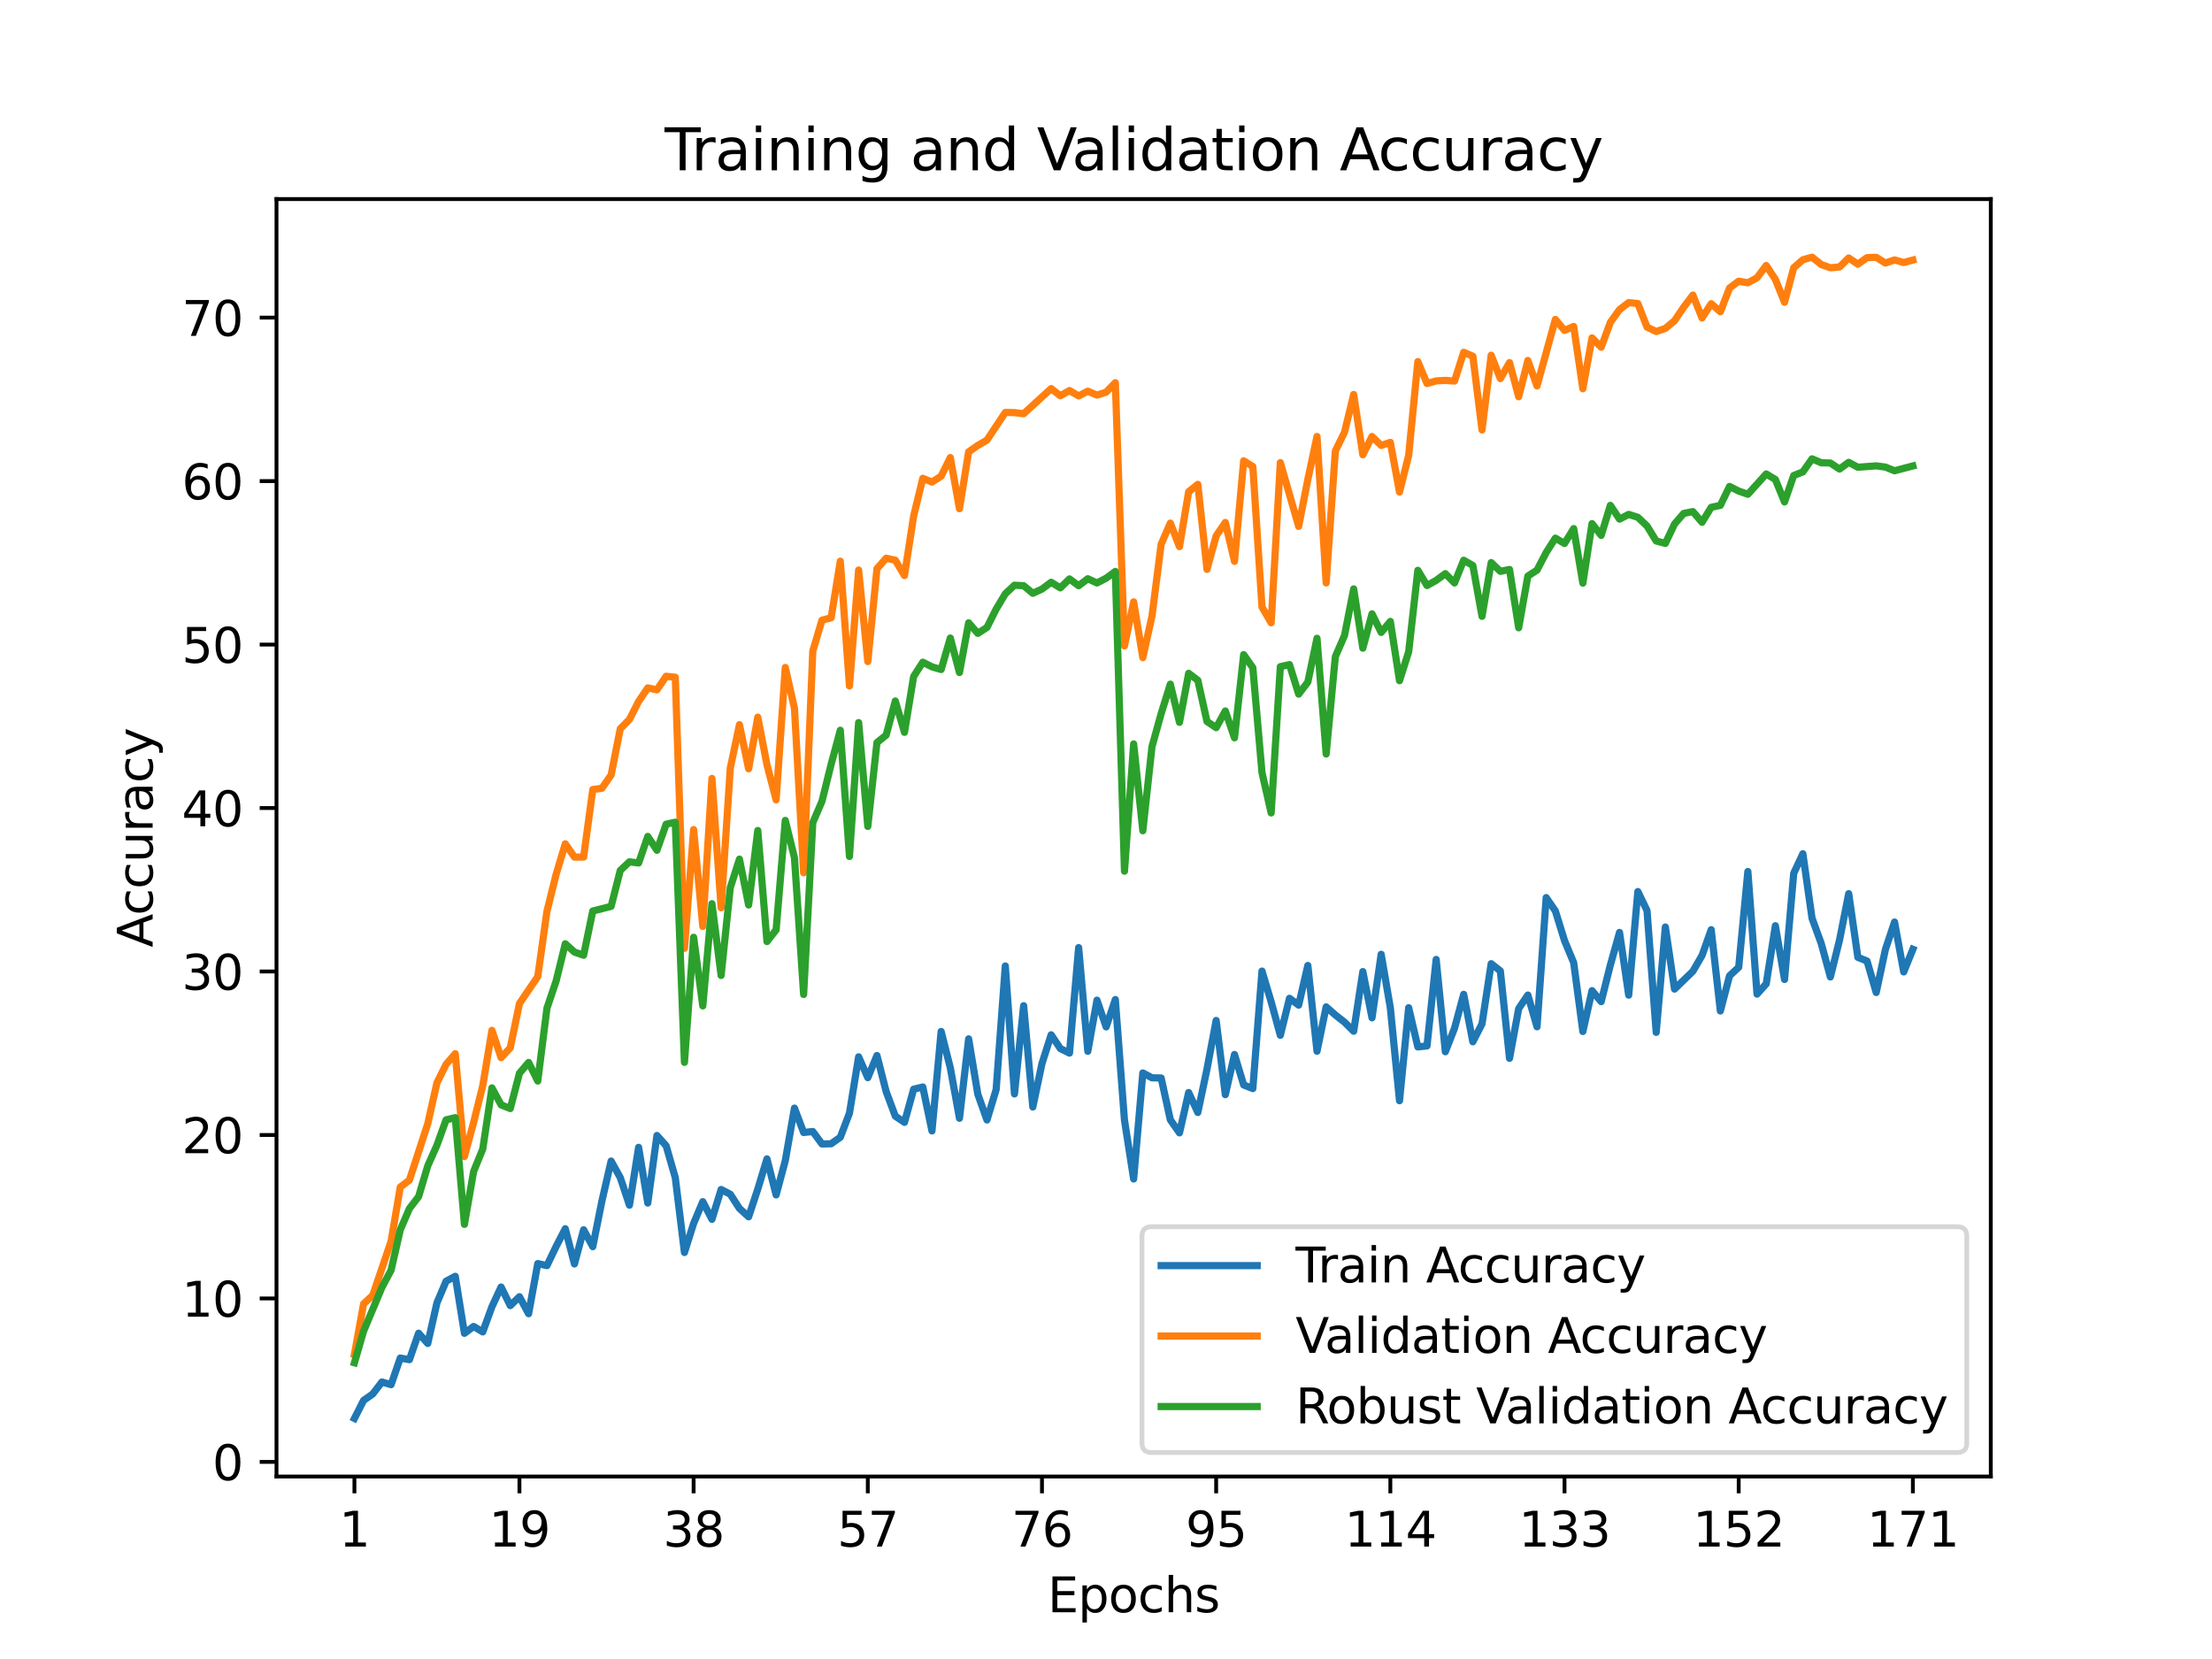 <?xml version="1.0" encoding="utf-8" standalone="no"?>
<!DOCTYPE svg PUBLIC "-//W3C//DTD SVG 1.1//EN"
  "http://www.w3.org/Graphics/SVG/1.1/DTD/svg11.dtd">
<svg height="345.6pt" version="1.1" viewBox="0 0 460.8 345.6" width="460.8pt" xmlns="http://www.w3.org/2000/svg" xmlns:xlink="http://www.w3.org/1999/xlink">
 <defs>
  <style type="text/css">*{stroke-linecap:butt;stroke-linejoin:round;}</style>
 </defs>
 <g id="figure_1">
  <g id="patch_1">
   <path d="M 0 345.6 
L 460.8 345.6 
L 460.8 0 
L 0 0 
z
" style="fill:#ffffff;"/>
  </g>
  <g id="axes_1">
   <g id="patch_2">
    <path d="M 57.6 307.584 
L 414.72 307.584 
L 414.72 41.472 
L 57.6 41.472 
z
" style="fill:#ffffff;"/>
   </g>
   <g id="matplotlib.axis_1">
    <g id="xtick_1">
     <g id="line2d_1">
      <defs>
       <path d="M 0 0 
L 0 3.5 
" id="md5885e0cfe" style="stroke:#000000;stroke-width:0.8;"/>
      </defs>
      <g>
       <use style="stroke:#000000;stroke-width:0.8;" x="73.833" xlink:href="#md5885e0cfe" y="307.584"/>
      </g>
     </g>
     <g id="text_1">
      <!-- 1 -->
      <g transform="translate(70.651 322.182)scale(0.1 -0.1)">
       <defs>
        <path d="M 794 531 
L 1825 531 
L 1825 4091 
L 703 3866 
L 703 4441 
L 1819 4666 
L 2450 4666 
L 2450 531 
L 3481 531 
L 3481 0 
L 794 0 
L 794 531 
z
" id="DejaVuSans-31" transform="scale(0.016)"/>
       </defs>
       <use xlink:href="#DejaVuSans-31"/>
      </g>
     </g>
    </g>
    <g id="xtick_2">
     <g id="line2d_2">
      <g>
       <use style="stroke:#000000;stroke-width:0.8;" x="108.208" xlink:href="#md5885e0cfe" y="307.584"/>
      </g>
     </g>
     <g id="text_2">
      <!-- 19 -->
      <g transform="translate(101.845 322.182)scale(0.1 -0.1)">
       <defs>
        <path d="M 703 97 
L 703 672 
Q 941 559 1184 500 
Q 1428 441 1663 441 
Q 2288 441 2617 861 
Q 2947 1281 2994 2138 
Q 2813 1869 2534 1725 
Q 2256 1581 1919 1581 
Q 1219 1581 811 2004 
Q 403 2428 403 3163 
Q 403 3881 828 4315 
Q 1253 4750 1959 4750 
Q 2769 4750 3195 4129 
Q 3622 3509 3622 2328 
Q 3622 1225 3098 567 
Q 2575 -91 1691 -91 
Q 1453 -91 1209 -44 
Q 966 3 703 97 
z
M 1959 2075 
Q 2384 2075 2632 2365 
Q 2881 2656 2881 3163 
Q 2881 3666 2632 3958 
Q 2384 4250 1959 4250 
Q 1534 4250 1286 3958 
Q 1038 3666 1038 3163 
Q 1038 2656 1286 2365 
Q 1534 2075 1959 2075 
z
" id="DejaVuSans-39" transform="scale(0.016)"/>
       </defs>
       <use xlink:href="#DejaVuSans-31"/>
       <use x="63.623" xlink:href="#DejaVuSans-39"/>
      </g>
     </g>
    </g>
    <g id="xtick_3">
     <g id="line2d_3">
      <g>
       <use style="stroke:#000000;stroke-width:0.8;" x="144.493" xlink:href="#md5885e0cfe" y="307.584"/>
      </g>
     </g>
     <g id="text_3">
      <!-- 38 -->
      <g transform="translate(138.13 322.182)scale(0.1 -0.1)">
       <defs>
        <path d="M 2597 2516 
Q 3050 2419 3304 2112 
Q 3559 1806 3559 1356 
Q 3559 666 3084 287 
Q 2609 -91 1734 -91 
Q 1441 -91 1130 -33 
Q 819 25 488 141 
L 488 750 
Q 750 597 1062 519 
Q 1375 441 1716 441 
Q 2309 441 2620 675 
Q 2931 909 2931 1356 
Q 2931 1769 2642 2001 
Q 2353 2234 1838 2234 
L 1294 2234 
L 1294 2753 
L 1863 2753 
Q 2328 2753 2575 2939 
Q 2822 3125 2822 3475 
Q 2822 3834 2567 4026 
Q 2313 4219 1838 4219 
Q 1578 4219 1281 4162 
Q 984 4106 628 3988 
L 628 4550 
Q 988 4650 1302 4700 
Q 1616 4750 1894 4750 
Q 2613 4750 3031 4423 
Q 3450 4097 3450 3541 
Q 3450 3153 3228 2886 
Q 3006 2619 2597 2516 
z
" id="DejaVuSans-33" transform="scale(0.016)"/>
        <path d="M 2034 2216 
Q 1584 2216 1326 1975 
Q 1069 1734 1069 1313 
Q 1069 891 1326 650 
Q 1584 409 2034 409 
Q 2484 409 2743 651 
Q 3003 894 3003 1313 
Q 3003 1734 2745 1975 
Q 2488 2216 2034 2216 
z
M 1403 2484 
Q 997 2584 770 2862 
Q 544 3141 544 3541 
Q 544 4100 942 4425 
Q 1341 4750 2034 4750 
Q 2731 4750 3128 4425 
Q 3525 4100 3525 3541 
Q 3525 3141 3298 2862 
Q 3072 2584 2669 2484 
Q 3125 2378 3379 2068 
Q 3634 1759 3634 1313 
Q 3634 634 3220 271 
Q 2806 -91 2034 -91 
Q 1263 -91 848 271 
Q 434 634 434 1313 
Q 434 1759 690 2068 
Q 947 2378 1403 2484 
z
M 1172 3481 
Q 1172 3119 1398 2916 
Q 1625 2713 2034 2713 
Q 2441 2713 2670 2916 
Q 2900 3119 2900 3481 
Q 2900 3844 2670 4047 
Q 2441 4250 2034 4250 
Q 1625 4250 1398 4047 
Q 1172 3844 1172 3481 
z
" id="DejaVuSans-38" transform="scale(0.016)"/>
       </defs>
       <use xlink:href="#DejaVuSans-33"/>
       <use x="63.623" xlink:href="#DejaVuSans-38"/>
      </g>
     </g>
    </g>
    <g id="xtick_4">
     <g id="line2d_4">
      <g>
       <use style="stroke:#000000;stroke-width:0.8;" x="180.778" xlink:href="#md5885e0cfe" y="307.584"/>
      </g>
     </g>
     <g id="text_4">
      <!-- 57 -->
      <g transform="translate(174.415 322.182)scale(0.1 -0.1)">
       <defs>
        <path d="M 691 4666 
L 3169 4666 
L 3169 4134 
L 1269 4134 
L 1269 2991 
Q 1406 3038 1543 3061 
Q 1681 3084 1819 3084 
Q 2600 3084 3056 2656 
Q 3513 2228 3513 1497 
Q 3513 744 3044 326 
Q 2575 -91 1722 -91 
Q 1428 -91 1123 -41 
Q 819 9 494 109 
L 494 744 
Q 775 591 1075 516 
Q 1375 441 1709 441 
Q 2250 441 2565 725 
Q 2881 1009 2881 1497 
Q 2881 1984 2565 2268 
Q 2250 2553 1709 2553 
Q 1456 2553 1204 2497 
Q 953 2441 691 2322 
L 691 4666 
z
" id="DejaVuSans-35" transform="scale(0.016)"/>
        <path d="M 525 4666 
L 3525 4666 
L 3525 4397 
L 1831 0 
L 1172 0 
L 2766 4134 
L 525 4134 
L 525 4666 
z
" id="DejaVuSans-37" transform="scale(0.016)"/>
       </defs>
       <use xlink:href="#DejaVuSans-35"/>
       <use x="63.623" xlink:href="#DejaVuSans-37"/>
      </g>
     </g>
    </g>
    <g id="xtick_5">
     <g id="line2d_5">
      <g>
       <use style="stroke:#000000;stroke-width:0.8;" x="217.063" xlink:href="#md5885e0cfe" y="307.584"/>
      </g>
     </g>
     <g id="text_5">
      <!-- 76 -->
      <g transform="translate(210.7 322.182)scale(0.1 -0.1)">
       <defs>
        <path d="M 2113 2584 
Q 1688 2584 1439 2293 
Q 1191 2003 1191 1497 
Q 1191 994 1439 701 
Q 1688 409 2113 409 
Q 2538 409 2786 701 
Q 3034 994 3034 1497 
Q 3034 2003 2786 2293 
Q 2538 2584 2113 2584 
z
M 3366 4563 
L 3366 3988 
Q 3128 4100 2886 4159 
Q 2644 4219 2406 4219 
Q 1781 4219 1451 3797 
Q 1122 3375 1075 2522 
Q 1259 2794 1537 2939 
Q 1816 3084 2150 3084 
Q 2853 3084 3261 2657 
Q 3669 2231 3669 1497 
Q 3669 778 3244 343 
Q 2819 -91 2113 -91 
Q 1303 -91 875 529 
Q 447 1150 447 2328 
Q 447 3434 972 4092 
Q 1497 4750 2381 4750 
Q 2619 4750 2861 4703 
Q 3103 4656 3366 4563 
z
" id="DejaVuSans-36" transform="scale(0.016)"/>
       </defs>
       <use xlink:href="#DejaVuSans-37"/>
       <use x="63.623" xlink:href="#DejaVuSans-36"/>
      </g>
     </g>
    </g>
    <g id="xtick_6">
     <g id="line2d_6">
      <g>
       <use style="stroke:#000000;stroke-width:0.8;" x="253.348" xlink:href="#md5885e0cfe" y="307.584"/>
      </g>
     </g>
     <g id="text_6">
      <!-- 95 -->
      <g transform="translate(246.985 322.182)scale(0.1 -0.1)">
       <use xlink:href="#DejaVuSans-39"/>
       <use x="63.623" xlink:href="#DejaVuSans-35"/>
      </g>
     </g>
    </g>
    <g id="xtick_7">
     <g id="line2d_7">
      <g>
       <use style="stroke:#000000;stroke-width:0.8;" x="289.633" xlink:href="#md5885e0cfe" y="307.584"/>
      </g>
     </g>
     <g id="text_7">
      <!-- 114 -->
      <g transform="translate(280.089 322.182)scale(0.1 -0.1)">
       <defs>
        <path d="M 2419 4116 
L 825 1625 
L 2419 1625 
L 2419 4116 
z
M 2253 4666 
L 3047 4666 
L 3047 1625 
L 3713 1625 
L 3713 1100 
L 3047 1100 
L 3047 0 
L 2419 0 
L 2419 1100 
L 313 1100 
L 313 1709 
L 2253 4666 
z
" id="DejaVuSans-34" transform="scale(0.016)"/>
       </defs>
       <use xlink:href="#DejaVuSans-31"/>
       <use x="63.623" xlink:href="#DejaVuSans-31"/>
       <use x="127.246" xlink:href="#DejaVuSans-34"/>
      </g>
     </g>
    </g>
    <g id="xtick_8">
     <g id="line2d_8">
      <g>
       <use style="stroke:#000000;stroke-width:0.8;" x="325.917" xlink:href="#md5885e0cfe" y="307.584"/>
      </g>
     </g>
     <g id="text_8">
      <!-- 133 -->
      <g transform="translate(316.374 322.182)scale(0.1 -0.1)">
       <use xlink:href="#DejaVuSans-31"/>
       <use x="63.623" xlink:href="#DejaVuSans-33"/>
       <use x="127.246" xlink:href="#DejaVuSans-33"/>
      </g>
     </g>
    </g>
    <g id="xtick_9">
     <g id="line2d_9">
      <g>
       <use style="stroke:#000000;stroke-width:0.8;" x="362.202" xlink:href="#md5885e0cfe" y="307.584"/>
      </g>
     </g>
     <g id="text_9">
      <!-- 152 -->
      <g transform="translate(352.659 322.182)scale(0.1 -0.1)">
       <defs>
        <path d="M 1228 531 
L 3431 531 
L 3431 0 
L 469 0 
L 469 531 
Q 828 903 1448 1529 
Q 2069 2156 2228 2338 
Q 2531 2678 2651 2914 
Q 2772 3150 2772 3378 
Q 2772 3750 2511 3984 
Q 2250 4219 1831 4219 
Q 1534 4219 1204 4116 
Q 875 4013 500 3803 
L 500 4441 
Q 881 4594 1212 4672 
Q 1544 4750 1819 4750 
Q 2544 4750 2975 4387 
Q 3406 4025 3406 3419 
Q 3406 3131 3298 2873 
Q 3191 2616 2906 2266 
Q 2828 2175 2409 1742 
Q 1991 1309 1228 531 
z
" id="DejaVuSans-32" transform="scale(0.016)"/>
       </defs>
       <use xlink:href="#DejaVuSans-31"/>
       <use x="63.623" xlink:href="#DejaVuSans-35"/>
       <use x="127.246" xlink:href="#DejaVuSans-32"/>
      </g>
     </g>
    </g>
    <g id="xtick_10">
     <g id="line2d_10">
      <g>
       <use style="stroke:#000000;stroke-width:0.8;" x="398.487" xlink:href="#md5885e0cfe" y="307.584"/>
      </g>
     </g>
     <g id="text_10">
      <!-- 171 -->
      <g transform="translate(388.944 322.182)scale(0.1 -0.1)">
       <use xlink:href="#DejaVuSans-31"/>
       <use x="63.623" xlink:href="#DejaVuSans-37"/>
       <use x="127.246" xlink:href="#DejaVuSans-31"/>
      </g>
     </g>
    </g>
    <g id="text_11">
     <!-- Epochs -->
     <g transform="translate(218.244 335.861)scale(0.1 -0.1)">
      <defs>
       <path d="M 628 4666 
L 3578 4666 
L 3578 4134 
L 1259 4134 
L 1259 2753 
L 3481 2753 
L 3481 2222 
L 1259 2222 
L 1259 531 
L 3634 531 
L 3634 0 
L 628 0 
L 628 4666 
z
" id="DejaVuSans-45" transform="scale(0.016)"/>
       <path d="M 1159 525 
L 1159 -1331 
L 581 -1331 
L 581 3500 
L 1159 3500 
L 1159 2969 
Q 1341 3281 1617 3432 
Q 1894 3584 2278 3584 
Q 2916 3584 3314 3078 
Q 3713 2572 3713 1747 
Q 3713 922 3314 415 
Q 2916 -91 2278 -91 
Q 1894 -91 1617 61 
Q 1341 213 1159 525 
z
M 3116 1747 
Q 3116 2381 2855 2742 
Q 2594 3103 2138 3103 
Q 1681 3103 1420 2742 
Q 1159 2381 1159 1747 
Q 1159 1113 1420 752 
Q 1681 391 2138 391 
Q 2594 391 2855 752 
Q 3116 1113 3116 1747 
z
" id="DejaVuSans-70" transform="scale(0.016)"/>
       <path d="M 1959 3097 
Q 1497 3097 1228 2736 
Q 959 2375 959 1747 
Q 959 1119 1226 758 
Q 1494 397 1959 397 
Q 2419 397 2687 759 
Q 2956 1122 2956 1747 
Q 2956 2369 2687 2733 
Q 2419 3097 1959 3097 
z
M 1959 3584 
Q 2709 3584 3137 3096 
Q 3566 2609 3566 1747 
Q 3566 888 3137 398 
Q 2709 -91 1959 -91 
Q 1206 -91 779 398 
Q 353 888 353 1747 
Q 353 2609 779 3096 
Q 1206 3584 1959 3584 
z
" id="DejaVuSans-6f" transform="scale(0.016)"/>
       <path d="M 3122 3366 
L 3122 2828 
Q 2878 2963 2633 3030 
Q 2388 3097 2138 3097 
Q 1578 3097 1268 2742 
Q 959 2388 959 1747 
Q 959 1106 1268 751 
Q 1578 397 2138 397 
Q 2388 397 2633 464 
Q 2878 531 3122 666 
L 3122 134 
Q 2881 22 2623 -34 
Q 2366 -91 2075 -91 
Q 1284 -91 818 406 
Q 353 903 353 1747 
Q 353 2603 823 3093 
Q 1294 3584 2113 3584 
Q 2378 3584 2631 3529 
Q 2884 3475 3122 3366 
z
" id="DejaVuSans-63" transform="scale(0.016)"/>
       <path d="M 3513 2113 
L 3513 0 
L 2938 0 
L 2938 2094 
Q 2938 2591 2744 2837 
Q 2550 3084 2163 3084 
Q 1697 3084 1428 2787 
Q 1159 2491 1159 1978 
L 1159 0 
L 581 0 
L 581 4863 
L 1159 4863 
L 1159 2956 
Q 1366 3272 1645 3428 
Q 1925 3584 2291 3584 
Q 2894 3584 3203 3211 
Q 3513 2838 3513 2113 
z
" id="DejaVuSans-68" transform="scale(0.016)"/>
       <path d="M 2834 3397 
L 2834 2853 
Q 2591 2978 2328 3040 
Q 2066 3103 1784 3103 
Q 1356 3103 1142 2972 
Q 928 2841 928 2578 
Q 928 2378 1081 2264 
Q 1234 2150 1697 2047 
L 1894 2003 
Q 2506 1872 2764 1633 
Q 3022 1394 3022 966 
Q 3022 478 2636 193 
Q 2250 -91 1575 -91 
Q 1294 -91 989 -36 
Q 684 19 347 128 
L 347 722 
Q 666 556 975 473 
Q 1284 391 1588 391 
Q 1994 391 2212 530 
Q 2431 669 2431 922 
Q 2431 1156 2273 1281 
Q 2116 1406 1581 1522 
L 1381 1569 
Q 847 1681 609 1914 
Q 372 2147 372 2553 
Q 372 3047 722 3315 
Q 1072 3584 1716 3584 
Q 2034 3584 2315 3537 
Q 2597 3491 2834 3397 
z
" id="DejaVuSans-73" transform="scale(0.016)"/>
      </defs>
      <use xlink:href="#DejaVuSans-45"/>
      <use x="63.184" xlink:href="#DejaVuSans-70"/>
      <use x="126.66" xlink:href="#DejaVuSans-6f"/>
      <use x="187.842" xlink:href="#DejaVuSans-63"/>
      <use x="242.822" xlink:href="#DejaVuSans-68"/>
      <use x="306.201" xlink:href="#DejaVuSans-73"/>
     </g>
    </g>
   </g>
   <g id="matplotlib.axis_2">
    <g id="ytick_1">
     <g id="line2d_11">
      <defs>
       <path d="M 0 0 
L -3.5 0 
" id="mf5c4245f21" style="stroke:#000000;stroke-width:0.8;"/>
      </defs>
      <g>
       <use style="stroke:#000000;stroke-width:0.8;" x="57.6" xlink:href="#mf5c4245f21" y="304.542"/>
      </g>
     </g>
     <g id="text_12">
      <!-- 0 -->
      <g transform="translate(44.237 308.341)scale(0.1 -0.1)">
       <defs>
        <path d="M 2034 4250 
Q 1547 4250 1301 3770 
Q 1056 3291 1056 2328 
Q 1056 1369 1301 889 
Q 1547 409 2034 409 
Q 2525 409 2770 889 
Q 3016 1369 3016 2328 
Q 3016 3291 2770 3770 
Q 2525 4250 2034 4250 
z
M 2034 4750 
Q 2819 4750 3233 4129 
Q 3647 3509 3647 2328 
Q 3647 1150 3233 529 
Q 2819 -91 2034 -91 
Q 1250 -91 836 529 
Q 422 1150 422 2328 
Q 422 3509 836 4129 
Q 1250 4750 2034 4750 
z
" id="DejaVuSans-30" transform="scale(0.016)"/>
       </defs>
       <use xlink:href="#DejaVuSans-30"/>
      </g>
     </g>
    </g>
    <g id="ytick_2">
     <g id="line2d_12">
      <g>
       <use style="stroke:#000000;stroke-width:0.8;" x="57.6" xlink:href="#mf5c4245f21" y="270.488"/>
      </g>
     </g>
     <g id="text_13">
      <!-- 10 -->
      <g transform="translate(37.875 274.288)scale(0.1 -0.1)">
       <use xlink:href="#DejaVuSans-31"/>
       <use x="63.623" xlink:href="#DejaVuSans-30"/>
      </g>
     </g>
    </g>
    <g id="ytick_3">
     <g id="line2d_13">
      <g>
       <use style="stroke:#000000;stroke-width:0.8;" x="57.6" xlink:href="#mf5c4245f21" y="236.435"/>
      </g>
     </g>
     <g id="text_14">
      <!-- 20 -->
      <g transform="translate(37.875 240.234)scale(0.1 -0.1)">
       <use xlink:href="#DejaVuSans-32"/>
       <use x="63.623" xlink:href="#DejaVuSans-30"/>
      </g>
     </g>
    </g>
    <g id="ytick_4">
     <g id="line2d_14">
      <g>
       <use style="stroke:#000000;stroke-width:0.8;" x="57.6" xlink:href="#mf5c4245f21" y="202.381"/>
      </g>
     </g>
     <g id="text_15">
      <!-- 30 -->
      <g transform="translate(37.875 206.181)scale(0.1 -0.1)">
       <use xlink:href="#DejaVuSans-33"/>
       <use x="63.623" xlink:href="#DejaVuSans-30"/>
      </g>
     </g>
    </g>
    <g id="ytick_5">
     <g id="line2d_15">
      <g>
       <use style="stroke:#000000;stroke-width:0.8;" x="57.6" xlink:href="#mf5c4245f21" y="168.328"/>
      </g>
     </g>
     <g id="text_16">
      <!-- 40 -->
      <g transform="translate(37.875 172.127)scale(0.1 -0.1)">
       <use xlink:href="#DejaVuSans-34"/>
       <use x="63.623" xlink:href="#DejaVuSans-30"/>
      </g>
     </g>
    </g>
    <g id="ytick_6">
     <g id="line2d_16">
      <g>
       <use style="stroke:#000000;stroke-width:0.8;" x="57.6" xlink:href="#mf5c4245f21" y="134.275"/>
      </g>
     </g>
     <g id="text_17">
      <!-- 50 -->
      <g transform="translate(37.875 138.074)scale(0.1 -0.1)">
       <use xlink:href="#DejaVuSans-35"/>
       <use x="63.623" xlink:href="#DejaVuSans-30"/>
      </g>
     </g>
    </g>
    <g id="ytick_7">
     <g id="line2d_17">
      <g>
       <use style="stroke:#000000;stroke-width:0.8;" x="57.6" xlink:href="#mf5c4245f21" y="100.221"/>
      </g>
     </g>
     <g id="text_18">
      <!-- 60 -->
      <g transform="translate(37.875 104.02)scale(0.1 -0.1)">
       <use xlink:href="#DejaVuSans-36"/>
       <use x="63.623" xlink:href="#DejaVuSans-30"/>
      </g>
     </g>
    </g>
    <g id="ytick_8">
     <g id="line2d_18">
      <g>
       <use style="stroke:#000000;stroke-width:0.8;" x="57.6" xlink:href="#mf5c4245f21" y="66.168"/>
      </g>
     </g>
     <g id="text_19">
      <!-- 70 -->
      <g transform="translate(37.875 69.967)scale(0.1 -0.1)">
       <use xlink:href="#DejaVuSans-37"/>
       <use x="63.623" xlink:href="#DejaVuSans-30"/>
      </g>
     </g>
    </g>
    <g id="text_20">
     <!-- Accuracy -->
     <g transform="translate(31.795 197.356)rotate(-90)scale(0.1 -0.1)">
      <defs>
       <path d="M 2188 4044 
L 1331 1722 
L 3047 1722 
L 2188 4044 
z
M 1831 4666 
L 2547 4666 
L 4325 0 
L 3669 0 
L 3244 1197 
L 1141 1197 
L 716 0 
L 50 0 
L 1831 4666 
z
" id="DejaVuSans-41" transform="scale(0.016)"/>
       <path d="M 544 1381 
L 544 3500 
L 1119 3500 
L 1119 1403 
Q 1119 906 1312 657 
Q 1506 409 1894 409 
Q 2359 409 2629 706 
Q 2900 1003 2900 1516 
L 2900 3500 
L 3475 3500 
L 3475 0 
L 2900 0 
L 2900 538 
Q 2691 219 2414 64 
Q 2138 -91 1772 -91 
Q 1169 -91 856 284 
Q 544 659 544 1381 
z
M 1991 3584 
L 1991 3584 
z
" id="DejaVuSans-75" transform="scale(0.016)"/>
       <path d="M 2631 2963 
Q 2534 3019 2420 3045 
Q 2306 3072 2169 3072 
Q 1681 3072 1420 2755 
Q 1159 2438 1159 1844 
L 1159 0 
L 581 0 
L 581 3500 
L 1159 3500 
L 1159 2956 
Q 1341 3275 1631 3429 
Q 1922 3584 2338 3584 
Q 2397 3584 2469 3576 
Q 2541 3569 2628 3553 
L 2631 2963 
z
" id="DejaVuSans-72" transform="scale(0.016)"/>
       <path d="M 2194 1759 
Q 1497 1759 1228 1600 
Q 959 1441 959 1056 
Q 959 750 1161 570 
Q 1363 391 1709 391 
Q 2188 391 2477 730 
Q 2766 1069 2766 1631 
L 2766 1759 
L 2194 1759 
z
M 3341 1997 
L 3341 0 
L 2766 0 
L 2766 531 
Q 2569 213 2275 61 
Q 1981 -91 1556 -91 
Q 1019 -91 701 211 
Q 384 513 384 1019 
Q 384 1609 779 1909 
Q 1175 2209 1959 2209 
L 2766 2209 
L 2766 2266 
Q 2766 2663 2505 2880 
Q 2244 3097 1772 3097 
Q 1472 3097 1187 3025 
Q 903 2953 641 2809 
L 641 3341 
Q 956 3463 1253 3523 
Q 1550 3584 1831 3584 
Q 2591 3584 2966 3190 
Q 3341 2797 3341 1997 
z
" id="DejaVuSans-61" transform="scale(0.016)"/>
       <path d="M 2059 -325 
Q 1816 -950 1584 -1140 
Q 1353 -1331 966 -1331 
L 506 -1331 
L 506 -850 
L 844 -850 
Q 1081 -850 1212 -737 
Q 1344 -625 1503 -206 
L 1606 56 
L 191 3500 
L 800 3500 
L 1894 763 
L 2988 3500 
L 3597 3500 
L 2059 -325 
z
" id="DejaVuSans-79" transform="scale(0.016)"/>
      </defs>
      <use xlink:href="#DejaVuSans-41"/>
      <use x="66.658" xlink:href="#DejaVuSans-63"/>
      <use x="121.639" xlink:href="#DejaVuSans-63"/>
      <use x="176.619" xlink:href="#DejaVuSans-75"/>
      <use x="239.998" xlink:href="#DejaVuSans-72"/>
      <use x="281.111" xlink:href="#DejaVuSans-61"/>
      <use x="342.391" xlink:href="#DejaVuSans-63"/>
      <use x="397.371" xlink:href="#DejaVuSans-79"/>
     </g>
    </g>
   </g>
   <g id="line2d_19">
    <path clip-path="url(#pfaf61ee601)" d="M 73.833 295.488 
L 75.742 291.733 
L 77.652 290.385 
L 79.562 287.896 
L 81.472 288.453 
L 83.381 282.907 
L 85.291 283.245 
L 87.201 277.726 
L 89.111 279.867 
L 91.02 271.417 
L 92.93 266.897 
L 94.84 265.88 
L 96.75 277.755 
L 98.659 276.325 
L 100.569 277.46 
L 102.479 272.214 
L 104.388 268.107 
L 106.298 271.984 
L 108.208 270.132 
L 110.118 273.671 
L 112.027 263.226 
L 113.937 263.653 
L 115.847 259.664 
L 117.757 255.966 
L 119.666 263.303 
L 121.576 256.188 
L 123.486 259.705 
L 125.396 250.158 
L 127.305 241.872 
L 129.215 245.318 
L 131.125 251.062 
L 133.034 239.012 
L 134.944 250.613 
L 136.854 236.544 
L 138.764 238.678 
L 140.673 245.323 
L 142.583 260.915 
L 144.493 254.856 
L 146.403 250.326 
L 148.312 254.004 
L 150.222 247.791 
L 152.132 248.785 
L 154.041 251.739 
L 155.951 253.484 
L 157.861 247.709 
L 159.771 241.418 
L 161.68 248.923 
L 163.59 241.786 
L 165.5 230.839 
L 167.41 235.922 
L 169.319 235.713 
L 171.229 238.308 
L 173.139 238.265 
L 175.049 236.918 
L 176.958 231.888 
L 178.868 220.157 
L 180.778 224.496 
L 182.687 219.887 
L 184.597 227.386 
L 186.507 232.51 
L 188.417 233.804 
L 190.326 226.902 
L 192.236 226.441 
L 194.146 235.586 
L 196.056 214.872 
L 197.965 222.432 
L 199.875 232.957 
L 201.785 216.418 
L 203.695 227.935 
L 205.604 233.313 
L 207.514 226.984 
L 209.424 201.228 
L 211.333 227.883 
L 213.243 209.505 
L 215.153 230.607 
L 217.063 221.547 
L 218.972 215.567 
L 220.882 218.43 
L 222.792 219.379 
L 224.702 197.403 
L 226.611 219 
L 228.521 208.357 
L 230.431 213.923 
L 232.341 208.221 
L 234.25 233.375 
L 236.16 245.602 
L 238.07 223.511 
L 239.979 224.53 
L 241.889 224.564 
L 243.799 233.272 
L 245.709 235.999 
L 247.618 227.59 
L 249.528 231.749 
L 251.438 222.7 
L 253.348 212.579 
L 255.257 228.04 
L 257.167 219.669 
L 259.077 226.01 
L 260.987 226.775 
L 262.896 202.295 
L 264.806 208.697 
L 266.716 215.674 
L 268.625 207.966 
L 270.535 209.387 
L 272.445 201.126 
L 274.355 218.99 
L 276.264 209.755 
L 278.174 211.433 
L 280.084 212.934 
L 281.994 214.827 
L 283.903 202.4 
L 285.813 212.03 
L 287.723 198.797 
L 289.633 209.948 
L 291.542 229.297 
L 293.452 209.925 
L 295.362 218.089 
L 297.271 217.883 
L 299.181 199.871 
L 301.091 219.095 
L 303.001 214.203 
L 304.91 207.14 
L 306.82 217.024 
L 308.73 213.283 
L 310.64 200.756 
L 312.549 202.263 
L 314.459 220.473 
L 316.369 210.112 
L 318.279 207.287 
L 320.188 213.898 
L 322.098 186.985 
L 324.008 189.766 
L 325.917 195.945 
L 327.827 200.547 
L 329.737 214.877 
L 331.647 206.373 
L 333.556 208.659 
L 335.466 201.022 
L 337.376 194.24 
L 339.286 207.31 
L 341.195 185.729 
L 343.105 189.691 
L 345.015 215.058 
L 346.924 193.114 
L 348.834 206.043 
L 352.654 202.336 
L 354.563 199.044 
L 356.473 193.675 
L 358.383 210.604 
L 360.293 203.276 
L 362.202 201.503 
L 364.112 181.552 
L 366.022 207.09 
L 367.932 204.954 
L 369.841 192.847 
L 371.751 204.039 
L 373.661 181.929 
L 375.57 177.849 
L 377.48 191.287 
L 379.39 196.529 
L 381.3 203.514 
L 383.209 195.825 
L 385.119 186.17 
L 387.029 199.43 
L 388.939 200.198 
L 390.848 206.756 
L 392.758 197.812 
L 394.668 192.081 
L 396.578 202.47 
L 398.487 197.752 
L 398.487 197.752 
" style="fill:none;stroke:#1f77b4;stroke-linecap:square;stroke-width:1.5;"/>
   </g>
   <g id="line2d_20">
    <path clip-path="url(#pfaf61ee601)" d="M 73.833 282.135 
L 75.742 271.612 
L 77.652 269.841 
L 81.472 258.57 
L 83.381 247.298 
L 85.291 245.834 
L 89.111 234.085 
L 91.02 225.572 
L 92.93 221.724 
L 94.84 219.51 
L 96.75 240.93 
L 98.659 233.847 
L 100.569 226.151 
L 102.479 214.641 
L 104.388 220.328 
L 106.298 218.284 
L 108.208 209.056 
L 112.027 203.437 
L 113.937 189.85 
L 115.847 182.154 
L 117.757 175.786 
L 119.666 178.544 
L 121.576 178.544 
L 123.486 164.48 
L 125.396 164.208 
L 127.305 161.449 
L 129.215 151.812 
L 131.125 149.871 
L 133.034 146.125 
L 134.944 143.299 
L 136.854 143.707 
L 138.764 140.881 
L 140.673 141.085 
L 142.583 197.546 
L 144.493 172.823 
L 146.403 192.983 
L 148.312 162.164 
L 150.222 189.101 
L 152.132 160.019 
L 154.041 150.961 
L 155.951 160.155 
L 157.861 149.394 
L 159.771 159.304 
L 161.68 166.625 
L 163.59 139.042 
L 165.5 147.555 
L 167.41 181.813 
L 169.319 135.637 
L 171.229 129.201 
L 173.139 128.69 
L 175.049 116.907 
L 176.958 142.89 
L 178.868 118.746 
L 180.778 137.816 
L 182.687 118.474 
L 184.597 116.294 
L 186.507 116.703 
L 188.417 119.904 
L 190.326 107.509 
L 192.236 99.642 
L 194.146 100.426 
L 196.056 99.2 
L 197.965 95.318 
L 199.875 105.976 
L 201.785 94.126 
L 203.695 92.798 
L 205.604 91.674 
L 209.424 85.919 
L 211.333 85.953 
L 213.243 86.191 
L 218.972 80.947 
L 220.882 82.445 
L 222.792 81.356 
L 224.702 82.479 
L 226.611 81.492 
L 228.521 82.309 
L 230.431 81.696 
L 232.341 79.721 
L 234.25 134.547 
L 236.16 125.387 
L 238.07 136.999 
L 239.979 128.349 
L 241.889 113.366 
L 243.799 108.973 
L 245.709 113.877 
L 247.618 102.435 
L 249.528 100.902 
L 251.438 118.61 
L 253.348 111.629 
L 255.257 108.837 
L 257.167 116.941 
L 259.077 95.999 
L 260.987 97.19 
L 262.896 126.442 
L 264.806 129.746 
L 266.716 96.373 
L 270.535 109.654 
L 272.445 99.881 
L 274.355 90.925 
L 276.264 121.436 
L 278.174 93.955 
L 280.084 90.039 
L 281.994 82.173 
L 283.903 94.739 
L 285.813 90.925 
L 287.723 92.798 
L 289.633 92.151 
L 291.542 102.503 
L 293.452 94.875 
L 295.362 75.328 
L 297.271 79.891 
L 299.181 79.346 
L 301.091 79.244 
L 303.001 79.381 
L 304.91 73.387 
L 306.82 74.204 
L 308.73 89.562 
L 310.64 74 
L 312.549 78.87 
L 314.459 75.532 
L 316.369 82.65 
L 318.279 75.09 
L 320.188 80.402 
L 324.008 66.542 
L 325.917 68.824 
L 327.827 68.007 
L 329.737 80.981 
L 331.647 70.39 
L 333.556 72.331 
L 335.466 67.155 
L 337.376 64.499 
L 339.286 63.035 
L 341.195 63.239 
L 343.105 68.143 
L 345.015 69.062 
L 346.924 68.415 
L 348.834 66.815 
L 350.744 63.988 
L 352.654 61.468 
L 354.563 66.236 
L 356.473 63.273 
L 358.383 64.942 
L 360.293 60.004 
L 362.202 58.574 
L 364.112 58.914 
L 366.022 57.859 
L 367.932 55.305 
L 369.841 58.199 
L 371.751 62.967 
L 373.661 55.781 
L 375.57 54.113 
L 377.48 53.568 
L 379.39 55.1 
L 381.3 55.781 
L 383.209 55.611 
L 385.119 53.738 
L 387.029 55.032 
L 388.939 53.67 
L 390.848 53.602 
L 392.758 54.794 
L 394.668 54.147 
L 396.578 54.692 
L 398.487 54.181 
L 398.487 54.181 
" style="fill:none;stroke:#ff7f0e;stroke-linecap:square;stroke-width:1.5;"/>
   </g>
   <g id="line2d_21">
    <path clip-path="url(#pfaf61ee601)" d="M 73.833 283.895 
L 75.742 277.299 
L 79.562 268.194 
L 81.472 264.592 
L 83.381 256.204 
L 85.291 251.759 
L 87.201 249.286 
L 89.111 242.869 
L 91.02 238.568 
L 92.93 233.281 
L 94.84 232.832 
L 96.75 255.057 
L 98.659 244.052 
L 100.569 239.356 
L 102.479 226.631 
L 104.388 230.162 
L 106.298 230.933 
L 108.208 223.584 
L 110.118 221.326 
L 112.027 225.197 
L 113.937 210.035 
L 115.847 204.371 
L 117.757 196.61 
L 119.666 198.331 
L 121.576 198.994 
L 123.486 189.782 
L 127.305 188.814 
L 129.215 181.322 
L 131.125 179.53 
L 133.034 179.781 
L 134.944 174.243 
L 136.854 177.128 
L 138.764 171.698 
L 140.673 171.285 
L 142.583 221.308 
L 144.493 195.248 
L 146.403 209.551 
L 148.312 188.258 
L 150.222 203.206 
L 152.132 184.907 
L 154.041 178.974 
L 155.951 188.527 
L 157.861 173.006 
L 159.771 196.144 
L 161.68 193.707 
L 163.59 170.909 
L 165.5 178.687 
L 167.41 207.167 
L 169.319 171.375 
L 171.229 166.93 
L 173.139 159.223 
L 175.049 152.126 
L 176.958 178.419 
L 178.868 150.531 
L 180.778 172.164 
L 182.687 154.689 
L 184.597 153.147 
L 186.507 146.032 
L 188.417 152.556 
L 190.326 140.924 
L 192.236 137.949 
L 194.146 138.917 
L 196.056 139.472 
L 197.965 132.912 
L 199.875 140.1 
L 201.785 129.74 
L 203.695 131.945 
L 205.604 130.708 
L 207.514 126.89 
L 209.424 123.7 
L 211.333 121.908 
L 213.243 122.015 
L 215.153 123.593 
L 217.063 122.714 
L 218.972 121.298 
L 220.882 122.463 
L 222.792 120.599 
L 224.702 122.015 
L 226.611 120.564 
L 228.521 121.442 
L 230.431 120.456 
L 232.341 119.04 
L 234.25 181.483 
L 236.16 154.976 
L 238.07 173.06 
L 239.979 155.549 
L 241.889 148.667 
L 243.799 142.519 
L 245.709 150.477 
L 247.618 140.261 
L 249.528 141.713 
L 251.438 150.298 
L 253.348 151.588 
L 255.257 148.111 
L 257.167 153.703 
L 259.077 136.372 
L 260.987 139.096 
L 262.896 160.962 
L 264.806 169.35 
L 266.716 138.881 
L 268.625 138.451 
L 270.535 144.598 
L 272.445 142.089 
L 274.355 132.966 
L 276.264 157.073 
L 278.174 136.784 
L 280.084 132.393 
L 281.994 122.679 
L 283.903 135.027 
L 285.813 127.876 
L 287.723 131.748 
L 289.633 129.453 
L 291.542 141.802 
L 293.452 135.78 
L 295.362 118.807 
L 297.271 121.98 
L 299.181 120.904 
L 301.091 119.506 
L 303.001 121.442 
L 304.91 116.71 
L 306.82 117.804 
L 308.73 128.396 
L 310.64 117.194 
L 312.549 119.022 
L 314.459 118.628 
L 316.369 130.78 
L 318.279 120.008 
L 320.188 118.771 
L 322.098 115.097 
L 324.008 112.104 
L 325.917 113.215 
L 327.827 110.115 
L 329.737 121.478 
L 331.647 109.075 
L 333.556 111.531 
L 335.466 105.275 
L 337.376 108.143 
L 339.286 107.157 
L 341.195 107.767 
L 343.105 109.577 
L 345.015 112.696 
L 346.924 113.197 
L 348.834 109.165 
L 350.744 106.96 
L 352.654 106.566 
L 354.563 108.806 
L 356.473 105.688 
L 358.383 105.275 
L 360.293 101.332 
L 362.202 102.3 
L 364.112 102.963 
L 367.932 98.734 
L 369.841 99.881 
L 371.751 104.559 
L 373.661 99.056 
L 375.57 98.303 
L 377.48 95.579 
L 379.39 96.404 
L 381.3 96.457 
L 383.209 97.712 
L 385.119 96.314 
L 387.029 97.336 
L 390.848 97.049 
L 392.758 97.3 
L 394.668 98.07 
L 398.487 97.067 
L 398.487 97.067 
" style="fill:none;stroke:#2ca02c;stroke-linecap:square;stroke-width:1.5;"/>
   </g>
   <g id="patch_3">
    <path d="M 57.6 307.584 
L 57.6 41.472 
" style="fill:none;stroke:#000000;stroke-linecap:square;stroke-linejoin:miter;stroke-width:0.8;"/>
   </g>
   <g id="patch_4">
    <path d="M 414.72 307.584 
L 414.72 41.472 
" style="fill:none;stroke:#000000;stroke-linecap:square;stroke-linejoin:miter;stroke-width:0.8;"/>
   </g>
   <g id="patch_5">
    <path d="M 57.6 307.584 
L 414.72 307.584 
" style="fill:none;stroke:#000000;stroke-linecap:square;stroke-linejoin:miter;stroke-width:0.8;"/>
   </g>
   <g id="patch_6">
    <path d="M 57.6 41.472 
L 414.72 41.472 
" style="fill:none;stroke:#000000;stroke-linecap:square;stroke-linejoin:miter;stroke-width:0.8;"/>
   </g>
   <g id="text_21">
    <!-- Training and Validation Accuracy -->
    <g transform="translate(138.458 35.472)scale(0.12 -0.12)">
     <defs>
      <path d="M -19 4666 
L 3928 4666 
L 3928 4134 
L 2272 4134 
L 2272 0 
L 1638 0 
L 1638 4134 
L -19 4134 
L -19 4666 
z
" id="DejaVuSans-54" transform="scale(0.016)"/>
      <path d="M 603 3500 
L 1178 3500 
L 1178 0 
L 603 0 
L 603 3500 
z
M 603 4863 
L 1178 4863 
L 1178 4134 
L 603 4134 
L 603 4863 
z
" id="DejaVuSans-69" transform="scale(0.016)"/>
      <path d="M 3513 2113 
L 3513 0 
L 2938 0 
L 2938 2094 
Q 2938 2591 2744 2837 
Q 2550 3084 2163 3084 
Q 1697 3084 1428 2787 
Q 1159 2491 1159 1978 
L 1159 0 
L 581 0 
L 581 3500 
L 1159 3500 
L 1159 2956 
Q 1366 3272 1645 3428 
Q 1925 3584 2291 3584 
Q 2894 3584 3203 3211 
Q 3513 2838 3513 2113 
z
" id="DejaVuSans-6e" transform="scale(0.016)"/>
      <path d="M 2906 1791 
Q 2906 2416 2648 2759 
Q 2391 3103 1925 3103 
Q 1463 3103 1205 2759 
Q 947 2416 947 1791 
Q 947 1169 1205 825 
Q 1463 481 1925 481 
Q 2391 481 2648 825 
Q 2906 1169 2906 1791 
z
M 3481 434 
Q 3481 -459 3084 -895 
Q 2688 -1331 1869 -1331 
Q 1566 -1331 1297 -1286 
Q 1028 -1241 775 -1147 
L 775 -588 
Q 1028 -725 1275 -790 
Q 1522 -856 1778 -856 
Q 2344 -856 2625 -561 
Q 2906 -266 2906 331 
L 2906 616 
Q 2728 306 2450 153 
Q 2172 0 1784 0 
Q 1141 0 747 490 
Q 353 981 353 1791 
Q 353 2603 747 3093 
Q 1141 3584 1784 3584 
Q 2172 3584 2450 3431 
Q 2728 3278 2906 2969 
L 2906 3500 
L 3481 3500 
L 3481 434 
z
" id="DejaVuSans-67" transform="scale(0.016)"/>
      <path id="DejaVuSans-20" transform="scale(0.016)"/>
      <path d="M 2906 2969 
L 2906 4863 
L 3481 4863 
L 3481 0 
L 2906 0 
L 2906 525 
Q 2725 213 2448 61 
Q 2172 -91 1784 -91 
Q 1150 -91 751 415 
Q 353 922 353 1747 
Q 353 2572 751 3078 
Q 1150 3584 1784 3584 
Q 2172 3584 2448 3432 
Q 2725 3281 2906 2969 
z
M 947 1747 
Q 947 1113 1208 752 
Q 1469 391 1925 391 
Q 2381 391 2643 752 
Q 2906 1113 2906 1747 
Q 2906 2381 2643 2742 
Q 2381 3103 1925 3103 
Q 1469 3103 1208 2742 
Q 947 2381 947 1747 
z
" id="DejaVuSans-64" transform="scale(0.016)"/>
      <path d="M 1831 0 
L 50 4666 
L 709 4666 
L 2188 738 
L 3669 4666 
L 4325 4666 
L 2547 0 
L 1831 0 
z
" id="DejaVuSans-56" transform="scale(0.016)"/>
      <path d="M 603 4863 
L 1178 4863 
L 1178 0 
L 603 0 
L 603 4863 
z
" id="DejaVuSans-6c" transform="scale(0.016)"/>
      <path d="M 1172 4494 
L 1172 3500 
L 2356 3500 
L 2356 3053 
L 1172 3053 
L 1172 1153 
Q 1172 725 1289 603 
Q 1406 481 1766 481 
L 2356 481 
L 2356 0 
L 1766 0 
Q 1100 0 847 248 
Q 594 497 594 1153 
L 594 3053 
L 172 3053 
L 172 3500 
L 594 3500 
L 594 4494 
L 1172 4494 
z
" id="DejaVuSans-74" transform="scale(0.016)"/>
     </defs>
     <use xlink:href="#DejaVuSans-54"/>
     <use x="46.334" xlink:href="#DejaVuSans-72"/>
     <use x="87.447" xlink:href="#DejaVuSans-61"/>
     <use x="148.727" xlink:href="#DejaVuSans-69"/>
     <use x="176.51" xlink:href="#DejaVuSans-6e"/>
     <use x="239.889" xlink:href="#DejaVuSans-69"/>
     <use x="267.672" xlink:href="#DejaVuSans-6e"/>
     <use x="331.051" xlink:href="#DejaVuSans-67"/>
     <use x="394.527" xlink:href="#DejaVuSans-20"/>
     <use x="426.314" xlink:href="#DejaVuSans-61"/>
     <use x="487.594" xlink:href="#DejaVuSans-6e"/>
     <use x="550.973" xlink:href="#DejaVuSans-64"/>
     <use x="614.449" xlink:href="#DejaVuSans-20"/>
     <use x="646.236" xlink:href="#DejaVuSans-56"/>
     <use x="706.895" xlink:href="#DejaVuSans-61"/>
     <use x="768.174" xlink:href="#DejaVuSans-6c"/>
     <use x="795.957" xlink:href="#DejaVuSans-69"/>
     <use x="823.74" xlink:href="#DejaVuSans-64"/>
     <use x="887.217" xlink:href="#DejaVuSans-61"/>
     <use x="948.496" xlink:href="#DejaVuSans-74"/>
     <use x="987.705" xlink:href="#DejaVuSans-69"/>
     <use x="1015.488" xlink:href="#DejaVuSans-6f"/>
     <use x="1076.67" xlink:href="#DejaVuSans-6e"/>
     <use x="1140.049" xlink:href="#DejaVuSans-20"/>
     <use x="1171.836" xlink:href="#DejaVuSans-41"/>
     <use x="1238.494" xlink:href="#DejaVuSans-63"/>
     <use x="1293.475" xlink:href="#DejaVuSans-63"/>
     <use x="1348.455" xlink:href="#DejaVuSans-75"/>
     <use x="1411.834" xlink:href="#DejaVuSans-72"/>
     <use x="1452.947" xlink:href="#DejaVuSans-61"/>
     <use x="1514.227" xlink:href="#DejaVuSans-63"/>
     <use x="1569.207" xlink:href="#DejaVuSans-79"/>
    </g>
   </g>
   <g id="legend_1">
    <g id="patch_7">
     <path d="M 239.893 302.584 
L 407.72 302.584 
Q 409.72 302.584 409.72 300.584 
L 409.72 257.55 
Q 409.72 255.55 407.72 255.55 
L 239.893 255.55 
Q 237.893 255.55 237.893 257.55 
L 237.893 300.584 
Q 237.893 302.584 239.893 302.584 
z
" style="fill:#ffffff;opacity:0.8;stroke:#cccccc;stroke-linejoin:miter;"/>
    </g>
    <g id="line2d_22">
     <path d="M 241.893 263.648 
L 261.893 263.648 
" style="fill:none;stroke:#1f77b4;stroke-linecap:square;stroke-width:1.5;"/>
    </g>
    <g id="line2d_23"/>
    <g id="text_22">
     <!-- Train Accuracy -->
     <g transform="translate(269.893 267.148)scale(0.1 -0.1)">
      <use xlink:href="#DejaVuSans-54"/>
      <use x="46.334" xlink:href="#DejaVuSans-72"/>
      <use x="87.447" xlink:href="#DejaVuSans-61"/>
      <use x="148.727" xlink:href="#DejaVuSans-69"/>
      <use x="176.51" xlink:href="#DejaVuSans-6e"/>
      <use x="239.889" xlink:href="#DejaVuSans-20"/>
      <use x="271.676" xlink:href="#DejaVuSans-41"/>
      <use x="338.334" xlink:href="#DejaVuSans-63"/>
      <use x="393.314" xlink:href="#DejaVuSans-63"/>
      <use x="448.295" xlink:href="#DejaVuSans-75"/>
      <use x="511.674" xlink:href="#DejaVuSans-72"/>
      <use x="552.787" xlink:href="#DejaVuSans-61"/>
      <use x="614.066" xlink:href="#DejaVuSans-63"/>
      <use x="669.047" xlink:href="#DejaVuSans-79"/>
     </g>
    </g>
    <g id="line2d_24">
     <path d="M 241.893 278.326 
L 261.893 278.326 
" style="fill:none;stroke:#ff7f0e;stroke-linecap:square;stroke-width:1.5;"/>
    </g>
    <g id="line2d_25"/>
    <g id="text_23">
     <!-- Validation Accuracy -->
     <g transform="translate(269.893 281.826)scale(0.1 -0.1)">
      <use xlink:href="#DejaVuSans-56"/>
      <use x="60.658" xlink:href="#DejaVuSans-61"/>
      <use x="121.938" xlink:href="#DejaVuSans-6c"/>
      <use x="149.721" xlink:href="#DejaVuSans-69"/>
      <use x="177.504" xlink:href="#DejaVuSans-64"/>
      <use x="240.98" xlink:href="#DejaVuSans-61"/>
      <use x="302.26" xlink:href="#DejaVuSans-74"/>
      <use x="341.469" xlink:href="#DejaVuSans-69"/>
      <use x="369.252" xlink:href="#DejaVuSans-6f"/>
      <use x="430.434" xlink:href="#DejaVuSans-6e"/>
      <use x="493.812" xlink:href="#DejaVuSans-20"/>
      <use x="525.6" xlink:href="#DejaVuSans-41"/>
      <use x="592.258" xlink:href="#DejaVuSans-63"/>
      <use x="647.238" xlink:href="#DejaVuSans-63"/>
      <use x="702.219" xlink:href="#DejaVuSans-75"/>
      <use x="765.598" xlink:href="#DejaVuSans-72"/>
      <use x="806.711" xlink:href="#DejaVuSans-61"/>
      <use x="867.99" xlink:href="#DejaVuSans-63"/>
      <use x="922.971" xlink:href="#DejaVuSans-79"/>
     </g>
    </g>
    <g id="line2d_26">
     <path d="M 241.893 293.004 
L 261.893 293.004 
" style="fill:none;stroke:#2ca02c;stroke-linecap:square;stroke-width:1.5;"/>
    </g>
    <g id="line2d_27"/>
    <g id="text_24">
     <!-- Robust Validation Accuracy -->
     <g transform="translate(269.893 296.504)scale(0.1 -0.1)">
      <defs>
       <path d="M 2841 2188 
Q 3044 2119 3236 1894 
Q 3428 1669 3622 1275 
L 4263 0 
L 3584 0 
L 2988 1197 
Q 2756 1666 2539 1819 
Q 2322 1972 1947 1972 
L 1259 1972 
L 1259 0 
L 628 0 
L 628 4666 
L 2053 4666 
Q 2853 4666 3247 4331 
Q 3641 3997 3641 3322 
Q 3641 2881 3436 2590 
Q 3231 2300 2841 2188 
z
M 1259 4147 
L 1259 2491 
L 2053 2491 
Q 2509 2491 2742 2702 
Q 2975 2913 2975 3322 
Q 2975 3731 2742 3939 
Q 2509 4147 2053 4147 
L 1259 4147 
z
" id="DejaVuSans-52" transform="scale(0.016)"/>
       <path d="M 3116 1747 
Q 3116 2381 2855 2742 
Q 2594 3103 2138 3103 
Q 1681 3103 1420 2742 
Q 1159 2381 1159 1747 
Q 1159 1113 1420 752 
Q 1681 391 2138 391 
Q 2594 391 2855 752 
Q 3116 1113 3116 1747 
z
M 1159 2969 
Q 1341 3281 1617 3432 
Q 1894 3584 2278 3584 
Q 2916 3584 3314 3078 
Q 3713 2572 3713 1747 
Q 3713 922 3314 415 
Q 2916 -91 2278 -91 
Q 1894 -91 1617 61 
Q 1341 213 1159 525 
L 1159 0 
L 581 0 
L 581 4863 
L 1159 4863 
L 1159 2969 
z
" id="DejaVuSans-62" transform="scale(0.016)"/>
      </defs>
      <use xlink:href="#DejaVuSans-52"/>
      <use x="64.982" xlink:href="#DejaVuSans-6f"/>
      <use x="126.164" xlink:href="#DejaVuSans-62"/>
      <use x="189.641" xlink:href="#DejaVuSans-75"/>
      <use x="253.02" xlink:href="#DejaVuSans-73"/>
      <use x="305.119" xlink:href="#DejaVuSans-74"/>
      <use x="344.328" xlink:href="#DejaVuSans-20"/>
      <use x="376.115" xlink:href="#DejaVuSans-56"/>
      <use x="436.773" xlink:href="#DejaVuSans-61"/>
      <use x="498.053" xlink:href="#DejaVuSans-6c"/>
      <use x="525.836" xlink:href="#DejaVuSans-69"/>
      <use x="553.619" xlink:href="#DejaVuSans-64"/>
      <use x="617.096" xlink:href="#DejaVuSans-61"/>
      <use x="678.375" xlink:href="#DejaVuSans-74"/>
      <use x="717.584" xlink:href="#DejaVuSans-69"/>
      <use x="745.367" xlink:href="#DejaVuSans-6f"/>
      <use x="806.549" xlink:href="#DejaVuSans-6e"/>
      <use x="869.928" xlink:href="#DejaVuSans-20"/>
      <use x="901.715" xlink:href="#DejaVuSans-41"/>
      <use x="968.373" xlink:href="#DejaVuSans-63"/>
      <use x="1023.354" xlink:href="#DejaVuSans-63"/>
      <use x="1078.334" xlink:href="#DejaVuSans-75"/>
      <use x="1141.713" xlink:href="#DejaVuSans-72"/>
      <use x="1182.826" xlink:href="#DejaVuSans-61"/>
      <use x="1244.105" xlink:href="#DejaVuSans-63"/>
      <use x="1299.086" xlink:href="#DejaVuSans-79"/>
     </g>
    </g>
   </g>
  </g>
 </g>
 <defs>
  <clipPath id="pfaf61ee601">
   <rect height="266.112" width="357.12" x="57.6" y="41.472"/>
  </clipPath>
 </defs>
</svg>
